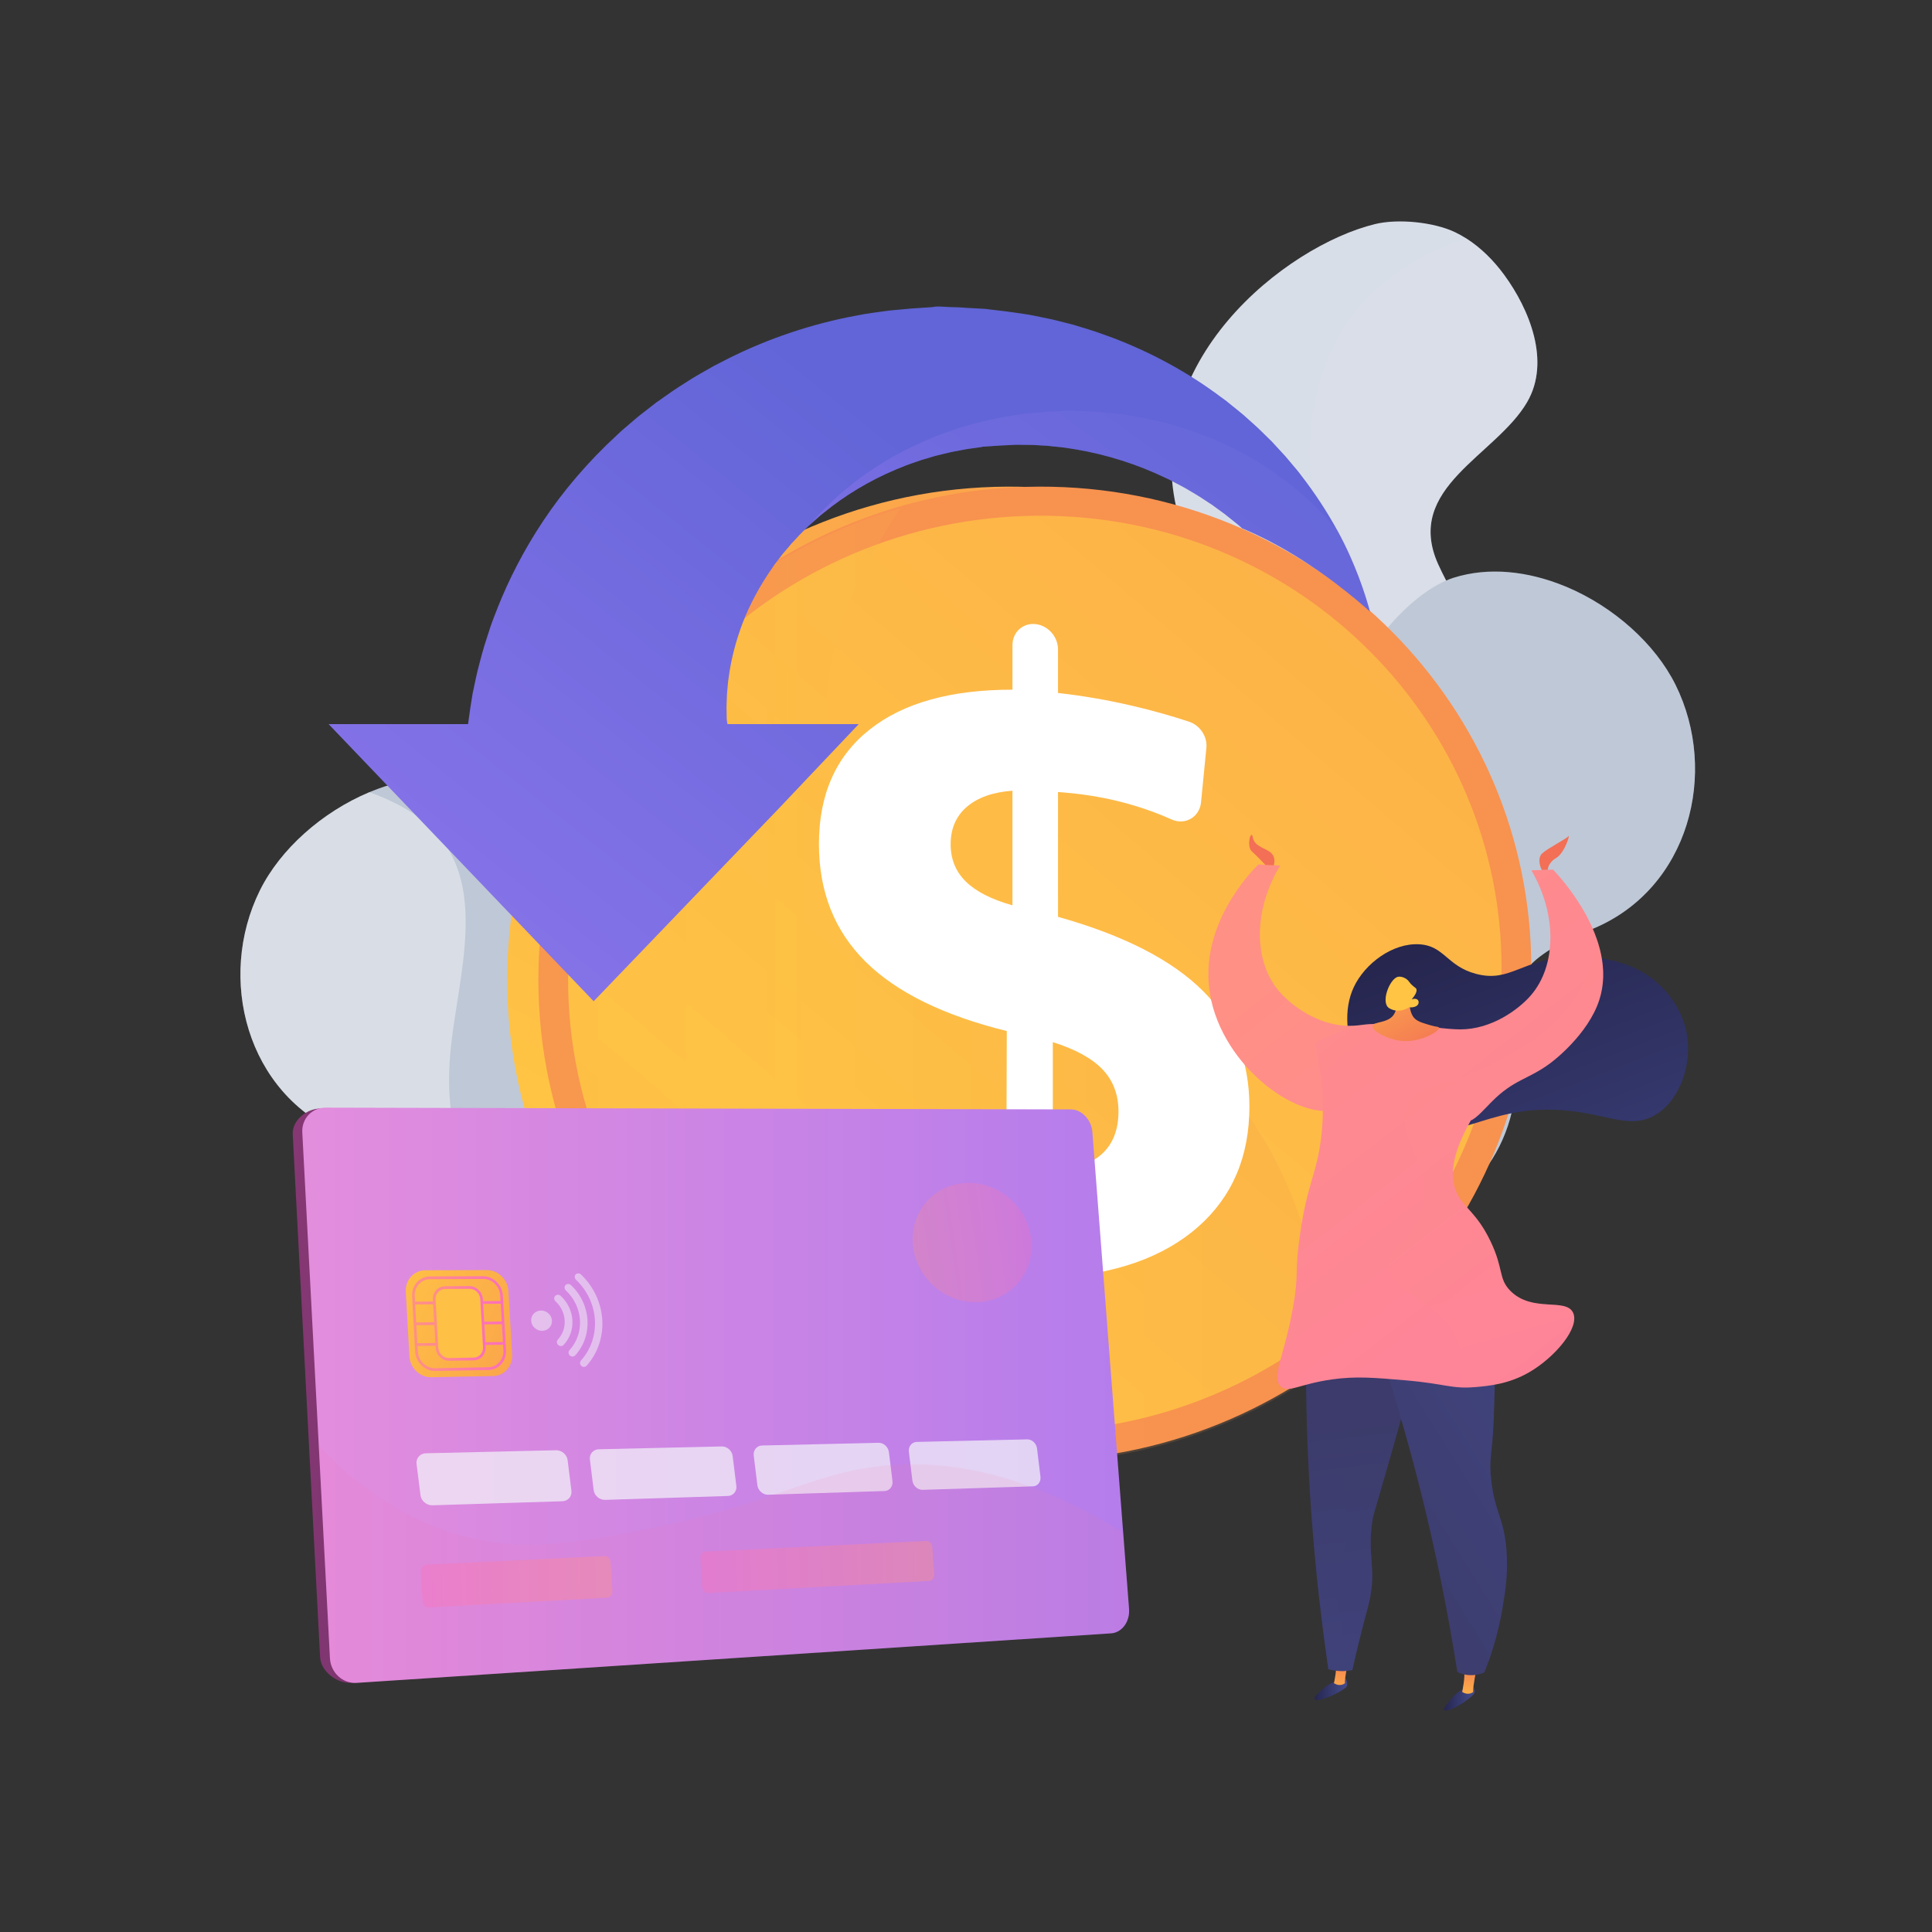 <svg version="1.2" xmlns="http://www.w3.org/2000/svg" viewBox="0 0 3710 3710" width="1500" height="1500">
	<rect x="0" y="0" width="3710" height="3710" fill="#333333" stroke="none"/>
	<title>Wavy_Tech-31_Single-11-ai</title>
	<defs>
		<linearGradient id="g1" x2="1" gradientUnits="userSpaceOnUse" gradientTransform="matrix(1934.806,-3698.663,3701.23,1936.149,-79.873,3017.145)">
			<stop offset="0" stop-color="#fcb148"/>
			<stop offset=".318" stop-color="#ffc444"/>
			<stop offset=".866" stop-color="#f8924f"/>
			<stop offset="1" stop-color="#f8924f"/>
		</linearGradient>
		<linearGradient id="g2" x2="1" gradientUnits="userSpaceOnUse" gradientTransform="matrix(1934.806,-3698.663,3701.23,1936.149,-1285.118,5435.711)">
			<stop offset="0" stop-color="#fcb148"/>
			<stop offset=".318" stop-color="#ffc444"/>
			<stop offset=".866" stop-color="#f8924f"/>
			<stop offset="1" stop-color="#f8924f"/>
		</linearGradient>
		<linearGradient id="g3" x2="1" gradientUnits="userSpaceOnUse" gradientTransform="matrix(-3514.555,3887.903,-3847.524,-3478.054,3610.614,1908.522)">
			<stop offset="0" stop-color="#fcb148"/>
			<stop offset=".318" stop-color="#ffc444"/>
			<stop offset=".866" stop-color="#f8924f"/>
			<stop offset="1" stop-color="#f8924f"/>
		</linearGradient>
		<linearGradient id="g4" x2="1" gradientUnits="userSpaceOnUse" gradientTransform="matrix(1512.427,0,0,1832.949,1033.918,976.191)">
			<stop offset="0" stop-color="#fcb148"/>
			<stop offset=".318" stop-color="#ffc444"/>
			<stop offset=".866" stop-color="#f8924f"/>
			<stop offset="1" stop-color="#f8924f"/>
		</linearGradient>
		<clipPath clipPathUnits="userSpaceOnUse" id="cp1">
			<path d="m1858.83 567.48c-897.98 0-999.59 767.07-999.59 767.07h-257.55v69.7l506.29 696.29 618.63-808.29h-243.66l344.81-404.19c0 0 396.27 70.81 533.04 116.74 176.75 65.16 315.75 213.05 315.75 213.05 0 0-138.04-650.37-817.72-650.37z"/>
		</clipPath>
		<linearGradient id="g5" x2="1" gradientUnits="userSpaceOnUse" gradientTransform="matrix(1615.721,-1950.775,1805.09,1495.058,-297.061,2402.581)">
			<stop offset="0" stop-color="#aa80f9"/>
			<stop offset=".996" stop-color="#6165d7"/>
		</linearGradient>
		<linearGradient id="g6" x2="1" gradientUnits="userSpaceOnUse" gradientTransform="matrix(653.508,-895.635,1612.293,1176.424,1548.859,1352.554)">
			<stop offset="0" stop-color="#aa80f9"/>
			<stop offset=".996" stop-color="#6165d7"/>
		</linearGradient>
		<linearGradient id="g7" x2="1" gradientUnits="userSpaceOnUse" gradientTransform="matrix(-2030.549,-125.63,90.797,-1467.544,2442.649,3308.969)">
			<stop offset="0" stop-color="#311944"/>
			<stop offset="1" stop-color="#893976"/>
		</linearGradient>
		<linearGradient id="g8" x2="1" gradientUnits="userSpaceOnUse" gradientTransform="matrix(2654.491,-0.193,.134,1846.934,576.976,2088.242)">
			<stop offset=".004" stop-color="#e38ddd"/>
			<stop offset="1" stop-color="#9571f6"/>
		</linearGradient>
		<linearGradient id="g9" x2="1" gradientUnits="userSpaceOnUse" gradientTransform="matrix(1115.256,544.594,-529.528,1084.404,429.459,2168.472)">
			<stop offset="0" stop-color="#f57e53"/>
			<stop offset=".318" stop-color="#ffc444"/>
			<stop offset=".996" stop-color="#f36f56"/>
		</linearGradient>
		<linearGradient id="g10" x2="1" gradientUnits="userSpaceOnUse" gradientTransform="matrix(180.489,0,0,181.96,791.264,2450.707)">
			<stop offset="0" stop-color="#ff9085"/>
			<stop offset="1" stop-color="#fb6fbb"/>
		</linearGradient>
		<linearGradient id="g11" x2="1" gradientUnits="userSpaceOnUse" gradientTransform="matrix(169.023,-6.253,.374,10.117,794.029,2499.665)">
			<stop offset="0" stop-color="#ff9085"/>
			<stop offset="1" stop-color="#fb6fbb"/>
		</linearGradient>
		<linearGradient id="g12" x2="1" gradientUnits="userSpaceOnUse" gradientTransform="matrix(169.168,-6.258,.355,9.592,796.248,2539.525)">
			<stop offset="0" stop-color="#ff9085"/>
			<stop offset="1" stop-color="#fb6fbb"/>
		</linearGradient>
		<linearGradient id="g13" x2="1" gradientUnits="userSpaceOnUse" gradientTransform="matrix(169.314,-6.263,.335,9.065,798.47,2579.433)">
			<stop offset="0" stop-color="#ff9085"/>
			<stop offset="1" stop-color="#fb6fbb"/>
		</linearGradient>
		<linearGradient id="g14" x2="1" gradientUnits="userSpaceOnUse" gradientTransform="matrix(101.337,0,0,143.353,831.238,2469.726)">
			<stop offset="0" stop-color="#ff9085"/>
			<stop offset="1" stop-color="#fb6fbb"/>
		</linearGradient>
		<linearGradient id="g15" x2="1" gradientUnits="userSpaceOnUse" gradientTransform="matrix(2541.984,-0.185,.054,744.275,662.051,2746.257)">
			<stop offset="0" stop-color="#fb6fbb"/>
			<stop offset="1" stop-color="#ff9085"/>
		</linearGradient>
		<linearGradient id="g16" x2="1" gradientUnits="userSpaceOnUse" gradientTransform="matrix(370.032,-10.471,2.547,90.024,800.905,2998.239)">
			<stop offset="0" stop-color="#fb6fbb"/>
			<stop offset="1" stop-color="#ff9085"/>
		</linearGradient>
		<linearGradient id="g17" x2="1" gradientUnits="userSpaceOnUse" gradientTransform="matrix(450.698,-12.753,2.507,88.598,1338.027,2971.52)">
			<stop offset="0" stop-color="#fb6fbb"/>
			<stop offset="1" stop-color="#ff9085"/>
		</linearGradient>
		<linearGradient id="g18" x2="1" gradientUnits="userSpaceOnUse" gradientTransform="matrix(224.022,-33.193,33.845,228.423,1725.872,2290.115)">
			<stop offset="0" stop-color="#ff9085"/>
			<stop offset="1" stop-color="#fb6fbb"/>
		</linearGradient>
		<linearGradient id="g19" x2="1" gradientUnits="userSpaceOnUse" gradientTransform="matrix(-339.066,-883.114,1133.141,-435.063,3027.168,2720.882)">
			<stop offset="0" stop-color="#444b8c"/>
			<stop offset=".996" stop-color="#26264f"/>
		</linearGradient>
		<linearGradient id="g20" x2="1" gradientUnits="userSpaceOnUse" gradientTransform="matrix(1657.885,2085.248,-1294.343,1029.073,2123.522,2103.98)">
			<stop offset="0" stop-color="#ff9085"/>
			<stop offset="1" stop-color="#fb6fbb"/>
		</linearGradient>
		<linearGradient id="g21" x2="1" gradientUnits="userSpaceOnUse" gradientTransform="matrix(-62.796,-0.534,.371,-43.649,2587.197,3221.28)">
			<stop offset="0" stop-color="#444b8c"/>
			<stop offset=".996" stop-color="#26264f"/>
		</linearGradient>
		<linearGradient id="g22" x2="1" gradientUnits="userSpaceOnUse" gradientTransform="matrix(17.507,-106.01,50.803,8.39,2610.376,3281.922)">
			<stop offset="0" stop-color="#ffc444"/>
			<stop offset=".996" stop-color="#f36f56"/>
		</linearGradient>
		<linearGradient id="g23" x2="1" gradientUnits="userSpaceOnUse" gradientTransform="matrix(-58.491,-0.497,.43,-50.621,2831.961,3234.649)">
			<stop offset="0" stop-color="#444b8c"/>
			<stop offset=".996" stop-color="#26264f"/>
		</linearGradient>
		<linearGradient id="g24" x2="1" gradientUnits="userSpaceOnUse" gradientTransform="matrix(2.546,-95.424,52.031,1.388,2863.452,3277.323)">
			<stop offset="0" stop-color="#ffc444"/>
			<stop offset=".996" stop-color="#f36f56"/>
		</linearGradient>
		<linearGradient id="g25" x2="1" gradientUnits="userSpaceOnUse" gradientTransform="matrix(-73.737,-637.466,215.11,-24.882,3983.704,3192.407)">
			<stop offset="0" stop-color="#40447e"/>
			<stop offset=".996" stop-color="#3c3b6b"/>
		</linearGradient>
		<linearGradient id="g26" x2="1" gradientUnits="userSpaceOnUse" gradientTransform="matrix(-73.214,-632.942,212.414,-24.57,4335.323,3150.818)">
			<stop offset="0" stop-color="#40447e"/>
			<stop offset=".996" stop-color="#3c3b6b"/>
		</linearGradient>
		<linearGradient id="g27" x2="1" gradientUnits="userSpaceOnUse" gradientTransform="matrix(-453.909,283.46,-522.182,-836.179,2575.381,2004.126)">
			<stop offset="0" stop-color="#40447e"/>
			<stop offset=".996" stop-color="#3c3b6b"/>
		</linearGradient>
		<linearGradient id="g28" x2="1" gradientUnits="userSpaceOnUse" gradientTransform="matrix(2094.904,2634.921,-3594.408,2857.749,1525.238,2106.45)">
			<stop offset="0" stop-color="#ff9085"/>
			<stop offset="1" stop-color="#fb6fbb"/>
		</linearGradient>
		<linearGradient id="g29" x2="1" gradientUnits="userSpaceOnUse" gradientTransform="matrix(126.438,245.664,-278.125,143.145,2573.858,1820.369)">
			<stop offset="0" stop-color="#ffc444"/>
			<stop offset=".996" stop-color="#f36f56"/>
		</linearGradient>
		<linearGradient id="g30" x2="1" gradientUnits="userSpaceOnUse" gradientTransform="matrix(126.971,-136.078,142.705,133.153,3310.15,1317.081)">
			<stop offset="0" stop-color="#ffc444"/>
			<stop offset=".996" stop-color="#f36f56"/>
		</linearGradient>
		<linearGradient id="g31" x2="1" gradientUnits="userSpaceOnUse" gradientTransform="matrix(1211.636,4197.729,-3057.146,882.417,1761.47,1988.282)">
			<stop offset="0" stop-color="#ff9085"/>
			<stop offset="1" stop-color="#fb6fbb"/>
		</linearGradient>
		<linearGradient id="g32" x2="1" gradientUnits="userSpaceOnUse" gradientTransform="matrix(22.794,-100.311,60.801,13.816,2998.149,1778.821)">
			<stop offset="0" stop-color="#ffc444"/>
			<stop offset=".996" stop-color="#f36f56"/>
		</linearGradient>
		<linearGradient id="g33" x2="1" gradientUnits="userSpaceOnUse" gradientTransform="matrix(20.138,-88.624,99.354,22.576,2436.008,1756.975)">
			<stop offset="0" stop-color="#ffc444"/>
			<stop offset=".996" stop-color="#f36f56"/>
		</linearGradient>
	</defs>
	<style>
		.s0 { fill: #bfc8d6 } 
		.s1 { opacity: .4;mix-blend-mode: soft-light;fill: #ffffff } 
		.s2 { fill: #d8dee8 } 
		.s3 { opacity: .3;mix-blend-mode: multiply;fill: #d8dee8 } 
		.s4 { opacity: .3;mix-blend-mode: multiply;fill: #bfc8d6 } 
		.s5 { fill: url(#g1) } 
		.s6 { fill: url(#g2) } 
		.s7 { fill: url(#g3) } 
		.s8 { opacity: .3;mix-blend-mode: multiply;fill: url(#g4) } 
		.s9 { fill: url(#g5) } 
		.s10 { opacity: .4;mix-blend-mode: multiply;fill: url(#g6) } 
		.s11 { fill: #ffffff } 
		.s12 { fill: url(#g7) } 
		.s13 { fill: url(#g8) } 
		.s14 { fill: #f4f7fa } 
		.s15 { fill: url(#g9) } 
		.s16 { fill: url(#g10) } 
		.s17 { fill: url(#g11) } 
		.s18 { fill: url(#g12) } 
		.s19 { fill: url(#g13) } 
		.s20 { fill: #fec045 } 
		.s21 { fill: url(#g14) } 
		.s22 { opacity: .1;mix-blend-mode: multiply;fill: url(#g15) } 
		.s23 { fill: url(#g16) } 
		.s24 { fill: url(#g17) } 
		.s25 { opacity: .3;mix-blend-mode: multiply;fill: url(#g18) } 
		.s26 { fill: url(#g19) } 
		.s27 { fill: url(#g20) } 
		.s28 { fill: url(#g21) } 
		.s29 { fill: url(#g22) } 
		.s30 { fill: url(#g23) } 
		.s31 { fill: url(#g24) } 
		.s32 { fill: url(#g25) } 
		.s33 { opacity: .3;mix-blend-mode: multiply;fill: url(#g26) } 
		.s34 { fill: url(#g27) } 
		.s35 { fill: url(#g28) } 
		.s36 { fill: url(#g29) } 
		.s37 { fill: url(#g30) } 
		.s38 { fill: url(#g31) } 
		.s39 { fill: url(#g32) } 
		.s40 { fill: url(#g33) } 
	</style>
	<g id="Illustration">
		<g id="&lt;Group&gt;">
			<g id="&lt;Group&gt;">
				<path id="&lt;Path&gt;" class="s0" d="m656.5 2177.4c97.9 41.2 176.1 80.2 154.8 203-34.4 197.6 74.4 317.9 197.6 370.5 119 50.9 416.9 120 555.8-4.4q7.4-6.6 14.2-13.9c-31.6-4.7-174.8 111.8-223.4-189-48.7-300.7-169-160.3-281.6-279.6-112.6-119.2 78.2-233 41.6-537.8-10.1-83.4-112-197.5-190.2-222.2-67.7-21.4-142.8-12.5-212 15.6-1.3 0.6-2.8 1.2-4.1 1.7-90.8 38.1-170.8 109.3-210.1 188.5-83.4 168.6-25.8 390.7 157.4 467.6z"/>
				<path id="&lt;Path&gt;" class="s1" d="m656.5 2177.4c97.9 41.2 176.1 80.2 154.8 203-34.4 197.6 74.4 317.9 197.6 370.5 119 50.9 416.9 120 555.8-4.4-59.1 20.8-130.6 35.6-191.7 28.4-87.4-10.1-168.3-76.1-218.4-145.5-41.4-57.4-67.7-124-108.5-181.8-28.3-40.1-71.2-66-99.9-105.4-27.9-38.4-45.9-84.5-61.5-129-19.5-55.7-24.8-114.2-21.3-172.8 9.4-160.7 96.3-370.6-71.5-479.2-25.6-16.6-53.6-29.6-82.7-39.9-90.8 38.1-170.8 109.3-210.1 188.5-83.4 168.6-25.8 390.7 157.4 467.6z"/>
			</g>
			<g id="&lt;Group&gt;">
				<g id="&lt;Group&gt;">
					<path id="&lt;Path&gt;" class="s2" d="m2932.7 771.9c-60.1 103.4-237 164.3-171.1 311.4 19.1 42.7 48.2 84.6 51.2 132.6 3 49.2-38.6 83.7-66.6 119-29.3 36.8-50.6 75.5-54 123.4-5 70.7 41.3 119.9 74.7 176.9 38.5 65.7 9.5 106.8-39.7 155.7-105.4 104.7-38.5 267.2-53.7 396-15.1 127.5-81.7 223.1-201.3 272.2-58.1 24-120.5 36.5-182.6 44-48 5.9-100.8 1.9-150.3 5.5q-0.1 0.1-0.2 0.1c-7.1 0.5-14.1 2.1-21 2.1-8.6 0-17.1 2.5-25.3 4.3 80-17.6 244.1-227.1 218.3-341.7-25.7-114.5-91.6-197.6-13.5-310.1 78.2-112.4-0.8-122.4-75.3-242.7-74.4-120.2-85.9-217.6 18.9-277.5 104.7-59.9 98.6-60.4 21.2-353.8-77.3-293.5 206.2-517.1 378.1-559 44-10.8 112.8-3.9 153.7 15.6 7.3 3.5 14.3 7.4 21.2 11.8 27.7 17.5 52.4 41.9 73 70 48.6 66.3 89.5 166.3 44.3 244.2z"/>
					<path id="&lt;Path&gt;" class="s3" d="m2932.7 771.9c-60.1 103.4-237 164.3-171.1 311.4 19.1 42.7 48.2 84.6 51.2 132.6 3 49.2-38.6 83.7-66.6 119-29.3 36.8-50.6 75.5-54 123.4-5 70.7 41.3 119.9 74.7 176.9 38.5 65.7 9.5 106.8-39.7 155.7-105.4 104.7-38.5 267.2-53.7 396-15.1 127.5-81.7 223.1-201.3 272.2-58.1 24-120.5 36.5-182.6 44-48 5.9-100.8 1.9-150.3 5.5 30.9-5.4 63.5-20.8 89.2-33.8 83.1-42.2 169-95.4 212.3-181.2 22.7-44.9 10-66.6-8.9-111.8-29-69.8-40.9-146.3-5.4-217.3 34.8-69.5 89.7-136.2 87.6-218.1-3.1-126-166.9-212.4-85.1-342.7 50-79.6 143.7-131.3 158.4-231.8 10-68.1-33-124.6-53.8-185.9-22.1-65.1-22.6-135.7-11.1-203.1 33.6-196.4 170.5-285.2 292.9-325.2 27.7 17.5 52.4 41.9 73 70 48.6 66.3 89.5 166.3 44.3 244.2z"/>
				</g>
				<g id="&lt;Group&gt;">
					<path id="&lt;Path&gt;" class="s0" d="m3060.2 1782.9c-97.9 41.1-176.1 80.1-154.8 202.9 34.4 197.6-74.4 318-197.6 370.5-119 50.9-416.9 120-555.8-4.4q-7.4-6.5-14.2-13.9c31.6-4.7 174.8 111.8 223.4-188.9 48.8-300.8 169-160.4 281.6-279.7 112.6-119.2-78.2-233-41.5-537.8 10-83.4 112-197.4 190.1-222.2 67.8-21.4 142.8-12.5 212 15.6 1.3 0.6 2.8 1.2 4.1 1.7 90.8 38.1 170.8 109.3 210.1 188.5 83.4 168.6 25.8 390.7-157.4 467.7z"/>
					<path id="&lt;Path&gt;" class="s4" d="m3060.2 1782.9c-97.9 41.1-176.1 80.1-154.8 202.9 34.4 197.6-74.4 318-197.6 370.5-119 50.9-416.9 120-555.8-4.4 59.1 20.8 130.6 35.6 191.8 28.5 87.3-10.2 168.2-76.2 218.3-145.6 41.4-57.3 67.7-124 108.5-181.8 28.3-40 71.2-66 99.9-105.4 27.9-38.3 45.9-84.5 61.5-129 19.5-55.7 24.8-114.1 21.4-172.8-9.5-160.7-96.4-370.6 71.4-479.2 25.6-16.5 53.7-29.6 82.7-39.9 90.8 38.1 170.8 109.3 210.1 188.5 83.4 168.6 25.8 390.7-157.4 467.7z"/>
				</g>
			</g>
			<g id="&lt;Group&gt;">
				<path id="&lt;Path&gt;" class="s5" d="m2880.6 1858.5c0 499.2-404.5 922.3-920.6 945.9-536.1 24.5-986-388.3-986-922.9 0-534.7 449.9-958.3 986-946.8 516.1 11.2 920.6 424.6 920.6 923.8z"/>
				<path id="&lt;Path&gt;" class="s6" d="m2940.5 1858.5c0 499.2-404.5 922.3-920.6 945.9-536 24.5-986-388.3-986-922.9 0-534.7 450-958.3 986-946.8 516.1 11.2 920.6 424.6 920.6 923.8z"/>
				<path id="&lt;Path&gt;" class="s7" d="m2883.5 1859.1c0 470.4-381.5 868.4-867.4 889.6-503.5 22-925.2-366.2-925.2-867.9 0-501.7 421.7-900.1 925.2-890.3 485.9 9.5 867.4 398.3 867.4 868.6z"/>
				<g id="&lt;Group&gt;" style="opacity: .5;mix-blend-mode: multiply">
					<path id="&lt;Path&gt;" class="s8" d="m1604.5 1468.2c-31.7-103.3-30.3-260.2 124.3-492-398.8 114.9-694.9 476.4-694.9 909 0 534.6 450 947.4 986 922.9 197.6-9 378.6-76.5 526.4-183.5-4.5-142.6-35.6-298.7-122.8-442.6-239.8-395.9-719.6-389.6-819-713.8z"/>
				</g>
				<g id="&lt;Clip Group&gt;" clip-path="url(#cp1)">
					<g id="&lt;Group&gt;">
						<path id="&lt;Path&gt;" class="s9" d="m2657.6 1353.3v2.9c-26.8-34.9-74.8-83.2-103.6-111.3-0.5-1.2-1.4-2.4-1.9-3.7-16.1-36.6-37.7-76.3-65.9-115.8-28.1-39.7-63.8-78.8-105.3-114.8-5-4.6-10.7-8.7-16.1-13.2-2.7-2.1-5.4-4.3-8.2-6.5l-4-3.3c-1.4-1-2.9-2-4.3-3.1q-8.6-6.2-17.2-12.5l-4.2-3.1-4.6-2.9q-4.4-3-8.9-5.9c-11.8-8.1-24.5-15.1-36.9-22.6-6.3-3.6-13-6.9-19.4-10.3-3.2-1.7-6.4-3.5-9.7-5.2-3.3-1.5-6.7-3.1-10-4.7-53.1-25.5-111-44-170.5-54.2-7.4-1.1-14.8-2.3-22.3-3.5-7.5-1-15.1-1.6-22.5-2.4l-11.2-1.2-11.3-0.6-11.3-0.7c-3.8-0.1-7.5-0.5-11.3-0.4-7.5-0.1-15-0.1-22.5-0.2-1.8 0-3.8-0.1-5.6 0l-5 0.3-10 0.5-10 0.5c-0.8 0-1.4 0-2.6 0.1l-10.2 0.7-13.7 0.9-10.2 0.7-1.7 0.1-0.6 0.1c0 0-3.6 0 2.4 0.1l-22.1 3.1c-3.6 0.5-7.3 0.9-11 1.6l-10.8 2.1-10.8 2-5.4 1.1c-1.8 0.3-3.6 0.8-5.3 1.2-7.1 1.7-14.2 3.4-21.2 5.1-3.6 0.8-7 1.9-10.5 2.9l-10.3 3.1-10.3 3-10.2 3.5c-6.7 2.4-13.4 4.5-20 7.1-6.5 2.6-13 5.2-19.5 7.9-51.5 21.8-97.7 49.9-137.1 82.1l-7.4 5.9-7.1 6.3c-4.7 4.2-9.5 8.2-13.9 12.4-0.2 0.2-0.4 0.4-0.6 0.5-8.6 8.6-17.4 16.6-25.1 25.4q-3.1 3.2-6.1 6.5l-3.1 3.2-2.8 3.5c-3.8 4.4-7.6 8.9-11.3 13.3-0.9 1.1-1.9 2.1-2.8 3.3l-2.6 3.4c-1.8 2.3-3.5 4.6-5.2 6.8-3.4 4.6-7.1 8.8-10.1 13.6-25.6 36.4-45 72.9-58.3 107.6-13.3 34.7-21.3 67.3-25.8 96q-0.8 5.4-1.5 10.7c-0.4 3.4-1.1 6.8-1.3 10.2q-0.9 10.2-1.7 19.4c-0.4 6.2-0.4 12.3-0.7 17.9-0.1 2.9-0.3 5.6-0.3 8.3q0.2 4.1 0.2 7.9 0.1 7.7 0.2 14.5c0 1.3 0.2 2 0.3 2.8q0.2 1.3 0.4 2.5c0.1 1.6 0.3 1.4 0.5 2.9 0.1 1.2 0.3 1.8 0.4 1.8h251.9l-153.1 161.6-355.9 370.6-509-532.2h267.6c0.4 0 0.8-4.4 1.3-7.8 1-7.4 2.1-14.6 3.3-23.4 0.7-4.4 1.3-8.5 2.1-13.2 0.3-2.3 0.7-4.5 1.1-6.9 0.3-2.3 0.7-4.9 1.1-7 1.9-8.8 3.9-18.1 5.9-28 1.2-4.9 2.2-9.9 3.4-15.1 1.2-5.2 2.7-10.4 4.1-15.8 2.9-10.8 5.7-22.1 9.3-33.7q5.6-17.3 11.6-36c2-6.3 4.6-12.4 6.9-18.8 2.4-6.3 4.9-12.7 7.5-19.3 20.7-51.9 49.1-108.5 87-165.3 37.8-56.9 85.9-113.6 143-166.1 6.9-6.8 14.6-12.9 22-19.4 3.7-3.1 7.5-6.4 11.2-9.6l5.7-4.8 5.8-4.6c7.9-6 15.8-12.2 23.7-18.4l5.9-4.6 6.2-4.3c4.2-3 8.4-5.9 12.5-8.8 16.4-11.9 33.9-22.7 51.4-33.8 8.8-5.4 17.9-10.4 27-15.6 4.4-2.5 9-5.1 13.6-7.7q7-3.6 14-7.2c74.4-38.9 156.7-68.4 242.2-86 10.6-2 21.4-4 32.1-6.1 10.7-1.8 21.6-3.2 32.4-4.7l16.3-2.2 16.3-1.5 16.3-1.5c5.4-0.5 10.8-1.1 16.3-1.3 10.9-0.5 21.8-1.7 32.7-2.2 2.7-0.1 5.4-1.1 8.1-1.1h8.2l16.3 0.9 16.3 0.5c5.4 0 10.8 0.7 16.2 1l32.4 1.8c7.3 0.1 2.5 0.2 4.4 0.3l0.8 0.1 1.7 0.1 3.4 0.5 6.8 0.8 13.6 1.6 6.8 0.8 3.4 0.4 4.1 0.5 17.2 2.4 17.1 2.5 8.5 1.3c2.8 0.4 5.3 1 8 1.5 10.4 2.1 20.9 4.3 31.3 6.4 5.2 1 10.4 2.4 15.5 3.6l15.4 3.9 15.3 3.9 15.1 4.6c10.1 3.1 20.1 6 30 9.4 9.8 3.5 19.6 7 29.3 10.5 77.5 29.3 148.1 68.4 208.8 113.9 3.9 2.8 7.7 5.6 11.5 8.4 3.7 3 7.3 5.9 10.9 8.9 7.3 5.9 14.6 11.6 21.6 17.6 13.8 12.4 27.6 24.2 40.2 37.1 3.2 3.1 6.4 6.3 9.6 9.4l4.7 4.6 4.5 4.9q9 9.7 17.8 19.3l4.4 4.8 4.2 5c2.7 3.3 5.5 6.5 8.2 9.8 5.5 6.6 11.2 12.9 16.1 19.7 27.7 35.7 51.2 71.8 70.7 107.5 9.5 17.3 17.9 34.5 25.4 51.5 23.1 52 37.9 101.5 47.2 145.5 1 5.6 2.2 11 3.2 16.3 1 5.4 2.2 10.6 2.8 15.8 1.5 10.4 2.9 20.3 4.3 29.9 1.1 9.6 1.7 18.9 2.6 27.7 0.3 4.3 0.8 8.6 1 12.8 0.2 4.2 1.1 8.3 1.3 12.3 0.2 7.9 1.6 15.5 1.6 22.6z"/>
						<path id="&lt;Path&gt;" class="s10" d="m2657.6 1353.3v2.9c-26.8-34.9-74.8-83.2-103.6-111.3-0.5-1.2-1.4-2.4-1.9-3.7-16.1-36.6-37.7-76.3-65.9-115.8-28.1-39.7-63.8-78.8-105.3-114.8-5-4.6-10.7-8.7-16.1-13.2-2.7-2.1-5.4-4.3-8.2-6.5l-4-3.3c-1.4-1-2.9-2-4.3-3.1q-8.6-6.2-17.2-12.5l-4.2-3.1-4.6-2.9q-4.4-3-8.9-5.9c-11.8-8.1-24.5-15.1-36.9-22.6-6.3-3.6-13-6.9-19.4-10.3-3.2-1.7-6.4-3.5-9.7-5.2-3.3-1.5-6.7-3.1-10-4.7-53.1-25.5-111-44-170.5-54.2-7.4-1.1-14.8-2.3-22.3-3.5-7.5-1-15.1-1.6-22.5-2.4l-11.2-1.2-11.3-0.6-11.3-0.7c-3.8-0.1-7.5-0.5-11.3-0.4-7.5-0.1-15-0.1-22.5-0.2-1.8 0-3.8-0.1-5.6 0l-5 0.3-10 0.5-10 0.5c-0.8 0-1.4 0-2.6 0.1l-10.2 0.7-13.7 0.9-10.2 0.7-1.7 0.1-0.6 0.1c0 0-3.6 0 2.4 0.1l-22.1 3.1c-3.6 0.5-7.3 0.9-11 1.6l-10.8 2.1-10.8 2-5.4 1.1c-1.8 0.3-3.6 0.8-5.3 1.2-7.1 1.7-14.2 3.4-21.2 5.1-3.6 0.8-7 1.9-10.5 2.9l-10.3 3.1-10.3 3-10.2 3.5c-6.7 2.4-13.4 4.5-20 7.1-6.5 2.6-13 5.2-19.5 7.9-51.5 21.8-97.7 49.9-137.1 82.1l-7.4 5.9-7.1 6.3c-4.7 4.2-9.5 8.2-13.9 12.4-0.2 0.2-0.4 0.4-0.6 0.5 113.1-133.3 296.4-219.9 503.1-219.9 211.9 0 399 90.9 511.3 229.8 9.5 17.3 17.9 34.5 25.4 51.5 23.1 52 37.9 101.5 47.2 145.5 1 5.6 2.2 11 3.2 16.3 1 5.4 2.2 10.6 2.8 15.8 1.5 10.4 2.9 20.3 4.3 29.9 1.1 9.6 1.7 18.9 2.6 27.7 0.3 4.3 0.8 8.6 1 12.8 0.2 4.2 1.1 8.3 1.3 12.3 0.2 7.9 1.6 15.5 1.6 22.6z"/>
					</g>
				</g>
				<g id="&lt;Group&gt;">
					<path id="&lt;Compound Path&gt;" fill-rule="evenodd" class="s11" d="m1988 1198.4c24.2 2.3 43.7 24.1 43.7 48.6v83.7q72.5 8.1 145.1 25.2 53.6 12.5 106.4 29.9c21.1 7 35.5 28.3 33.4 50.2l-10.3 105c-2.8 27.9-30.3 44.2-56.2 32.7q-34.8-15.6-71.4-26.6-63.8-19.3-134.6-25.2l-12.4-1v239.7c126 35.3 218.5 82.7 278.3 142.3 59.5 59.4 89.2 133.3 89.2 222.1 0 96.1-32.8 173-98.6 231-66.2 58.3-158.9 91.1-278.9 98.2v92.4c0 24.5-19.6 43.6-43.7 42.6h-0.8c-24.2-0.9-43.9-21.7-43.9-46.3v-91.1l-19.5-0.9q-84.3-3.8-161.5-17.2-57.2-10-111.7-25.7c-21.9-6.4-37-27.3-35-49.8l12.1-134.9c2.6-29.2 31.9-46.1 59.6-35.2q48.5 19.1 98.2 32.2 77.5 20.4 157 26.3l0.8-266.7c-120.9-29.9-211.5-74.2-270.9-132.9-59.8-59-89.8-134.5-89.8-226.3 0-95 32.5-168.3 97.3-219.7 64.5-51.2 156.1-76.7 274.3-76.6v-85.6c0-24.6 19.6-42.7 43.8-40.4zm-43.8 320q-56.1 4.1-87.4 30.8-31.3 26.8-31.3 72 0 42.8 29 71.5c19.3 19.1 49.2 34.4 89.7 45.8zm77.5 482.8v244.6c40.6 0 71.8-9.7 93.5-29.1q32.6-29.1 32.6-82.3 0-48.5-30.3-80.5c-20.2-21.4-52.1-38.9-95.8-52.7z"/>
				</g>
			</g>
			<g id="&lt;Group&gt;">
				<path id="&lt;Path&gt;" class="s12" d="m2140.7 3088.2c1.8 24.2-13.6 45.2-34.4 46.6l-1432.3 96.7c-26.5 1.7-57.9-21.6-59.3-49.2l-52.6-1004.3c-1.4-26.8 27.7-49.9 53.9-49.3l1414.5 5c20.5 0.4 38.8 20 40.6 43.6z"/>
				<path id="&lt;Path&gt;" class="s13" d="m2168.1 3089.7c1.8 24.4-13.7 45.5-34.6 46.8l-1448.6 95.1c-26.7 1.8-49.8-19.5-51.3-47.3l-53.1-1009.5c-1.5-26.9 19.1-48.4 45.5-47.8l1430.9 3.4c20.7 0.4 39 20.1 40.8 43.8z"/>
				<g id="&lt;Group&gt;" style="opacity: .7">
					<path id="&lt;Path&gt;" class="s14" d="m1080.1 2882.8l-249.5 7.8c-11.3 0.4-21.7-8.3-23.1-19.3l-7.6-60.1c-1.4-11 6.8-20.2 18.1-20.5l249.9-5.8c10.8-0.2 20.7 8.3 22.1 19.1l7.3 58.7c1.3 10.7-6.4 19.7-17.2 20.1z"/>
					<path id="&lt;Path&gt;" class="s14" d="m1397.8 2872.7l-235.9 7.5c-10.7 0.3-20.5-8.1-21.9-18.8l-7.2-58.5c-1.4-10.7 6.3-19.6 17-19.9l236.2-5.4c10.2-0.3 19.7 8.1 20.9 18.5l7.1 57.1c1.3 10.4-6 19.2-16.2 19.5z"/>
					<path id="&lt;Path&gt;" class="s14" d="m1698.4 2863.2l-223.2 7.1c-10.2 0.3-19.5-7.9-20.8-18.3l-7-56.9c-1.3-10.4 6-19.1 16.1-19.3l223.6-5.2c9.7-0.2 18.6 7.9 19.9 18.1l6.8 55.5c1.2 10.2-5.7 18.7-15.4 19z"/>
					<path id="&lt;Path&gt;" class="s14" d="m1983.5 2854.2l-211.7 6.7c-9.6 0.3-18.5-7.7-19.7-17.8l-6.8-55.4c-1.2-10.1 5.6-18.6 15.2-18.8l212-4.9c9.2-0.2 17.7 7.7 18.9 17.6l6.6 54.1c1.2 9.9-5.3 18.2-14.5 18.5z"/>
				</g>
				<g id="&lt;Group&gt;">
					<path id="&lt;Path&gt;" class="s15" d="m947.1 2642.4l-118.9 2.3c-21.9 0.4-40.8-17.8-42.1-40.5l-6.8-123.6c-1.3-22.7 15.6-41.2 37.3-41.3l118.7-0.3c21.3-0.1 39.7 18.1 41 40.3l7.1 121.7c1.3 22.3-15 41-36.3 41.4z"/>
					<path id="&lt;Compound Path&gt;" fill-rule="evenodd" class="s16" d="m938.1 2630.8l-102.2 1.9c-20.1 0.3-37.5-16.4-38.7-37.4l-5.9-106.1c-1.1-20.9 14.3-38 34.4-38.1l102-0.4c19.7-0.1 36.7 16.6 37.9 37.3l6.1 104.6c1.2 20.7-13.9 37.8-33.6 38.2zm-112.1-174.4c-17.3 0-30.6 14.7-29.6 32.7l5.9 106.1c1 18.1 16 32.5 33.3 32.2l102.2-1.9c17-0.3 30-15 28.9-32.9l-6.1-104.6c-1-17.8-15.6-32.2-32.6-32.1z"/>
					<g id="&lt;Group&gt;">
						<g id="&lt;Group&gt;">
							<path id="&lt;Path&gt;" class="s14" d="m794.6 2502.3l169.3-1.4z"/>
							<path id="&lt;Path&gt;" class="s17" d="m964 2503.5l-169.3 1.4-0.3-5.3 169.3-1.3z"/>
						</g>
						<g id="&lt;Group&gt;">
							<path id="&lt;Path&gt;" class="s14" d="m796.8 2542.1l169.4-1.9z"/>
							<path id="&lt;Path&gt;" class="s18" d="m966.3 2542.8l-169.3 2-0.3-5.3 169.3-1.9z"/>
						</g>
						<g id="&lt;Group&gt;">
							<path id="&lt;Path&gt;" class="s14" d="m799 2582.1l169.5-2.5z"/>
							<path id="&lt;Path&gt;" class="s19" d="m968.6 2582.2l-169.4 2.5-0.3-5.3 169.4-2.4z"/>
						</g>
					</g>
					<g id="&lt;Group&gt;">
						<path id="&lt;Path&gt;" class="s20" d="m909.6 2609.7l-47.3 0.7c-12.1 0.3-22.6-9.9-23.3-22.5l-5.2-92.3c-0.7-12.6 8.6-22.9 20.7-23l47.2-0.3c12 0 22.3 10.1 23.1 22.6l5.2 91.6c0.8 12.6-8.4 23-20.4 23.2z"/>
						<path id="&lt;Compound Path&gt;" fill-rule="evenodd" class="s21" d="m909.8 2612.3l-47.4 0.8c-13.5 0.2-25.1-11.1-25.9-25.2l-5.2-92.3c-0.8-14.1 9.5-25.5 23-25.6l47.3-0.3c13.3 0 24.8 11.2 25.6 25.2l5.3 91.6c0.8 14-9.4 25.5-22.7 25.8zm-55.2-137.1c-10.7 0.1-18.9 9.2-18.3 20.3l5.2 92.4c0.7 11.1 9.9 20.1 20.6 19.9l47.4-0.8c10.6-0.1 18.7-9.3 18-20.4l-5.2-91.7c-0.7-11.1-9.8-20-20.4-20z"/>
					</g>
				</g>
				<path id="&lt;Path&gt;" class="s22" d="m1177.3 2948.6c-123.1 21.2-202.9 26-295.7-1-128.9-37.7-219.1-118-269.5-171.5l21.5 408.2c1.5 27.8 24.6 49.1 51.3 47.3l1448.6-95.1c20.9-1.3 36.4-22.4 34.6-46.8l-11.2-147c-210.4-130.1-371.9-141.2-483.5-125.2-137 19.7-210.8 81.9-496.1 131.1z"/>
				<g id="&lt;Group&gt;" style="opacity: .4;mix-blend-mode: multiply">
					<path id="&lt;Path&gt;" class="s23" d="m1165.3 3068.1l-341.2 18.7c-6.6 0.4-12.4-5-12.7-12l-3.2-57.1c-0.4-7 4.7-12.9 11.3-13.2l340.9-16.4c6.3-0.3 11.7 4.9 12.1 11.6l3.4 55.5c0.4 6.8-4.4 12.6-10.6 12.9z"/>
					<path id="&lt;Path&gt;" class="s24" d="m1784.4 3035.8l-424 23.2c-6.2 0.3-11.6-4.9-12-11.6l-3.5-55.2c-0.5-6.7 4.3-12.4 10.4-12.7l423.7-20.5c5.7-0.2 10.8 4.8 11.3 11.3l3.7 53.2c0.5 6.4-3.9 12-9.6 12.3z"/>
				</g>
				<path id="&lt;Path&gt;" class="s25" d="m1980.5 2383.9c4.7 63.4-42.7 115.7-105.8 116.6-62.9 0.9-117.5-49.7-121.9-112.9-4.5-63 42.7-115 105.4-116.1 62.8-1.2 117.6 49.1 122.3 112.4z"/>
				<g id="&lt;Group&gt;" style="opacity: .5">
					<path id="&lt;Path&gt;" class="s14" d="m1055 2549.6c-7.3 7.7-19.9 8-28.2 0.5-8.4-7.5-9.1-19.9-1.7-27.7 7.4-7.7 20-7.7 28.2-0.2 8.1 7.4 8.9 19.7 1.7 27.4z"/>
					<g id="&lt;Group&gt;">
						<path id="&lt;Path&gt;" class="s14" d="m1121.6 2624.8c-1.9 0.1-3.8-0.5-5.3-1.9-3-2.7-3.3-7.4-0.6-10.4 39.3-43.9 35.1-112.4-9.5-154.9-3-2.9-3.3-7.5-0.7-10.3 2.7-2.8 7.3-2.7 10.3 0.2 50.1 48.1 54.9 125.2 10.8 174.9-1.3 1.5-3.1 2.3-5 2.4z"/>
						<path id="&lt;Path&gt;" class="s14" d="m1099.6 2605c-1.8 0-3.8-0.6-5.3-2-3.1-2.8-3.4-7.4-0.6-10.4 29.4-32.4 26.3-83.2-7-114.5-3.1-2.9-3.4-7.5-0.7-10.4 2.7-2.8 7.4-2.8 10.5 0.1 39 37 42.7 96.6 8.2 134.8-1.3 1.5-3.2 2.3-5.1 2.4z"/>
						<path id="&lt;Path&gt;" class="s14" d="m1077.4 2584.8c-1.9 0.1-3.9-0.6-5.5-2-3.1-2.8-3.4-7.5-0.6-10.5 19.1-20.6 17.1-53.3-4.5-73.4-3.1-2.8-3.4-7.5-0.6-10.4 2.8-2.9 7.5-2.9 10.6 0 13.4 12.5 21.3 29 22.4 46.7 1 17.6-4.8 34.4-16.7 47.3-1.3 1.5-3.2 2.3-5.1 2.3z"/>
					</g>
				</g>
			</g>
			<g id="&lt;Group&gt;">
				<path id="&lt;Path&gt;" class="s26" d="m3241.5 2005.8c-2.8-62.8-42.8-103.1-52.8-112.8-59.5-58.2-143.6-56-170.6-55.2-95.5 2.5-117 49.9-183.7 32.3-56.4-15-60.7-54.2-109.3-56.8-50.8-2.8-104 36.9-125.3 82-41.1 86.9 23 222.4 114.5 263.3 95.1 42.5 146.5-49.8 320.8-22.6 63.6 10 100.9 29.2 142.1 5.9 45.1-25.5 66.6-85.9 64.3-136.1z"/>
				<path id="&lt;Path&gt;" class="s27" d="m2458.1 1662.2c-50.9 84.1-51.2 181.9-3.4 239.6 23.1 27.8 74.6 67.1 134.7 68.1 28.7 0.4 42.9-8.1 53 1.3 25.7 24-6 134.6-66.4 157.5-78.6 29.9-229-79.7-252.4-219.7-22.3-133.1 80-236.3 92.9-249q20.8 1.1 41.6 2.2z"/>
				<path id="&lt;Path&gt;" class="s28" d="m2582.1 3221.2c0 0 5 4.8 5 13.2 0 2.5-1.2 4.9-3.2 6.5-4.5 3.5-14.4 10.3-29.8 16.6-21.8 8.8-29.1 8-30 4.4-0.9-3.7 10.4-13.5 20-22 9.6-8.5 38-18.7 38-18.7z"/>
				<path id="&lt;Path&gt;" class="s29" d="m2589.3 3187.5c0 0-7.1 32.8-6.7 44.9 0 0-8.7 7.6-21-0.2 0 0 6.6-30 3.6-42.5z"/>
				<path id="&lt;Path&gt;" class="s30" d="m2825 3234.6c0 0 5.7 4 6.8 12.4 0.3 2.5-0.5 5-2.3 6.8-4 4.1-12.8 12.2-27.2 20.6-20.4 11.7-27.7 11.9-29.1 8.4-1.4-3.4 8.4-14.7 16.8-24.5 8.3-9.8 35-23.7 35-23.7z"/>
				<path id="&lt;Path&gt;" class="s31" d="m2835.5 3204.3c0 0-7.2 32.9-6.7 44.9 0 0-8.7 7.6-21-0.2 0 0 6.5-30 3.5-42.5z"/>
				<path id="&lt;Path&gt;" class="s32" d="m2509.6 2499.7c-2.9 98.8-2.5 204.7 3.1 316.9 6.9 140.3 20.7 270.3 38.1 388.7 6.6 1.9 15.7 3.7 26.5 3.7 7.6-0.1 14.3-1 19.6-2.2 3.1-13.9 8-35.1 14.4-60.9 11.5-46.7 14.2-53 17.8-69 15-66.6-3.8-85.6 6-154.4 2.1-15 2.9-13.7 23.7-86.2 26-90.3 39.1-135.5 45.3-170.1 16.6-92.9 24.9-139.4-0.9-168.3-33.7-37.7-112.8-32.6-193.6 1.8z"/>
				<path id="&lt;Path&gt;" class="s33" d="m2573.2 3149c11.1-30.5-7.7-46.3-7.2-99.1 0.5-45.6 14.6-51.2 19.3-102.4 4.3-47-6-60.5-8.3-103.8-4.4-81.7 28.1-108.8 34.8-171.4 4.7-43.1-2.6-105.8-59.3-188.1 64.7-19.3 123-17.3 150.7 13.7 25.8 28.9 17.5 75.4 0.9 168.3-6.2 34.6-19.3 79.8-45.3 170.1-20.8 72.5-21.6 71.2-23.7 86.2-9.8 68.8 9 87.8-6 154.4-3.6 16-6.3 22.3-17.8 69-6.4 25.8-11.3 47-14.4 60.9-5.3 1.2-12 2.1-19.6 2.2-10.8 0-19.9-1.8-26.5-3.7q-1.6-10.9-3.1-21.9c11-8.9 20.4-20.2 25.5-34.4z"/>
				<path id="&lt;Path&gt;" class="s34" d="m2615.7 2493.7c38.7 107.9 76.3 227.8 109.6 358.9 32.3 127.5 55.9 247.6 73.2 358.2 5.2 2.5 14.9 6.2 27.6 6 10.9-0.1 19.4-3 24.3-5.2 13.1-32.3 26.7-74.3 35.1-124.6 5.3-32.3 11.1-67.4 7.2-112.7-5.2-60.2-21.6-69.8-28.8-129.3-5.4-44.5 2.1-53.2 4.4-117.5 3.6-99.7 5.5-151.2-19.1-186.8-52.9-76.7-207.9-51.4-233.5-47z"/>
				<path id="&lt;Path&gt;" class="s35" d="m2483.2 2509.2c11.7-65.7 2.2-62.4 13.1-138.3 14.3-99.4 32.1-115.9 40.6-185.6 5-41.3 7.1-103.3-11.8-182.4 21.4-12.2 95.4-50.6 193.3-35.2 12.4 1.9 59.3 9 85.7 9 60.2 0.1 112.3-38.3 135.9-65.7 48.8-56.9 50.2-154.6 0.7-239.7q20.8-0.7 41.6-1.4c9 9.2 127 133.2 88.7 250.5-21.7 66.6-89.3 117.8-94 121.2-43.4 32.2-69.3 30.3-112.9 74.4-12.3 12.4-29.2 31.7-39.7 35.5-40.2 70.1-39.7 112.9-26.6 140.2 13.2 27.6 37.9 37 64.1 91.3 26 53.9 15 72.1 38.4 95.8 42.2 42.5 106.5 12.8 120.4 41.9 13.6 28.6-34.9 85.8-84.1 114.3-38.9 22.6-76.4 26.2-102.8 28.5-48 4.1-55.8-6.2-136.3-13-60.3-5.1-94.3-8-139.8-1.6-62.8 8.9-82.8 26.5-97.8 13.8-19.8-16.6 6.6-58.9 23.3-153.5z"/>
				<g id="&lt;Group&gt;">
					<path id="&lt;Path&gt;" class="s36" d="m2710.7 1906.4c-3.1 8.4-7.3 26.9 1.6 43.7 4.8 9.2 15.3 12.9 24.6 15.7 6 1.8 12 3.8 18.2 5.1 1.5 0.3 8.3 0.7 8.6 2.9 0.8 6-39.9 32.4-81.8 23.7-24.6-5.2-47.8-19.5-46.2-27.4 1.8-8.9 29.8-4.8 40.9-21.9 7-11 6.2-24.4 0.6-37 8.2-6.8 25.3 2 33.5-4.8z"/>
					<g id="&lt;Group&gt;">
						<path id="&lt;Path&gt;" class="s37" d="m2705.8 1934.3c0 0-18.6 13.4-38 1.8-17.4-10.4 0.7-56.6 16.5-60.3 5.3-1.3 13.6 1.2 18.9 6.3 3.2 3 3.6 5.4 8.9 10.1 4.9 4.5 6.8 4.6 7.7 7 1.2 3 0.5 8.7-9 20 5.2-2.1 10-1.5 12.2 1.5 0.4 0.5 1.2 2 1.2 3.8 0.2 6.4-7.1 10.9-18.4 9.8z"/>
					</g>
				</g>
				<g id="&lt;Group&gt;" style="opacity: .2;mix-blend-mode: multiply">
					<path id="&lt;Path&gt;" class="s38" d="m2794 2564.9c-34.8-70.2-123.2-77.1-127.2-133.1-2.9-40.9 43.8-46.5 62.3-105.4 27.9-88.7-55.7-145.7-26.1-206.7 20.2-41.6 64.1-25.1 166.1-78.5 47.7-24.9 123.3-64.5 166.7-143.6 17.7-32.2 26.6-64.6 30.7-93.7 12.5 36.5 17.4 76.9 4.5 116.5-21.7 66.6-89.3 117.8-94 121.2-43.4 32.2-69.3 30.3-112.9 74.4-12.3 12.4-29.2 31.7-39.7 35.5-40.2 70.1-39.7 112.9-26.6 140.2 13.2 27.6 37.9 37 64.1 91.3 26 53.9 15 72.1 38.4 95.8 42.2 42.5 106.5 12.8 120.4 41.9 13.6 28.6-34.9 85.8-84.1 114.3-38.9 22.6-76.4 26.2-102.8 28.5-12.2 1-21.7 1.1-30.5 0.6 8.7-44.6 2.1-76.2-9.3-99.2z"/>
				</g>
				<path id="&lt;Path&gt;" class="s39" d="m2961.1 1670.7c-1.1 0.1-10.8-21.7 0.3-31.9 11.1-10.2 46.2-27.8 50.3-32.9 4.1-5.2-7 32-23.2 41.5-16.3 9.5-16.4 22.9-16.4 22.9z"/>
				<path id="&lt;Path&gt;" class="s40" d="m2445.9 1661.8c0 0 5.2-13.4-4.4-23.3-9.6-9.8-32.5-12.1-35.7-30.2-3.3-18.2-12.8 16.8-2 26.5 10.8 9.7 26.1 26.1 26.1 26.1z"/>
			</g>
		</g>
	</g>
</svg>